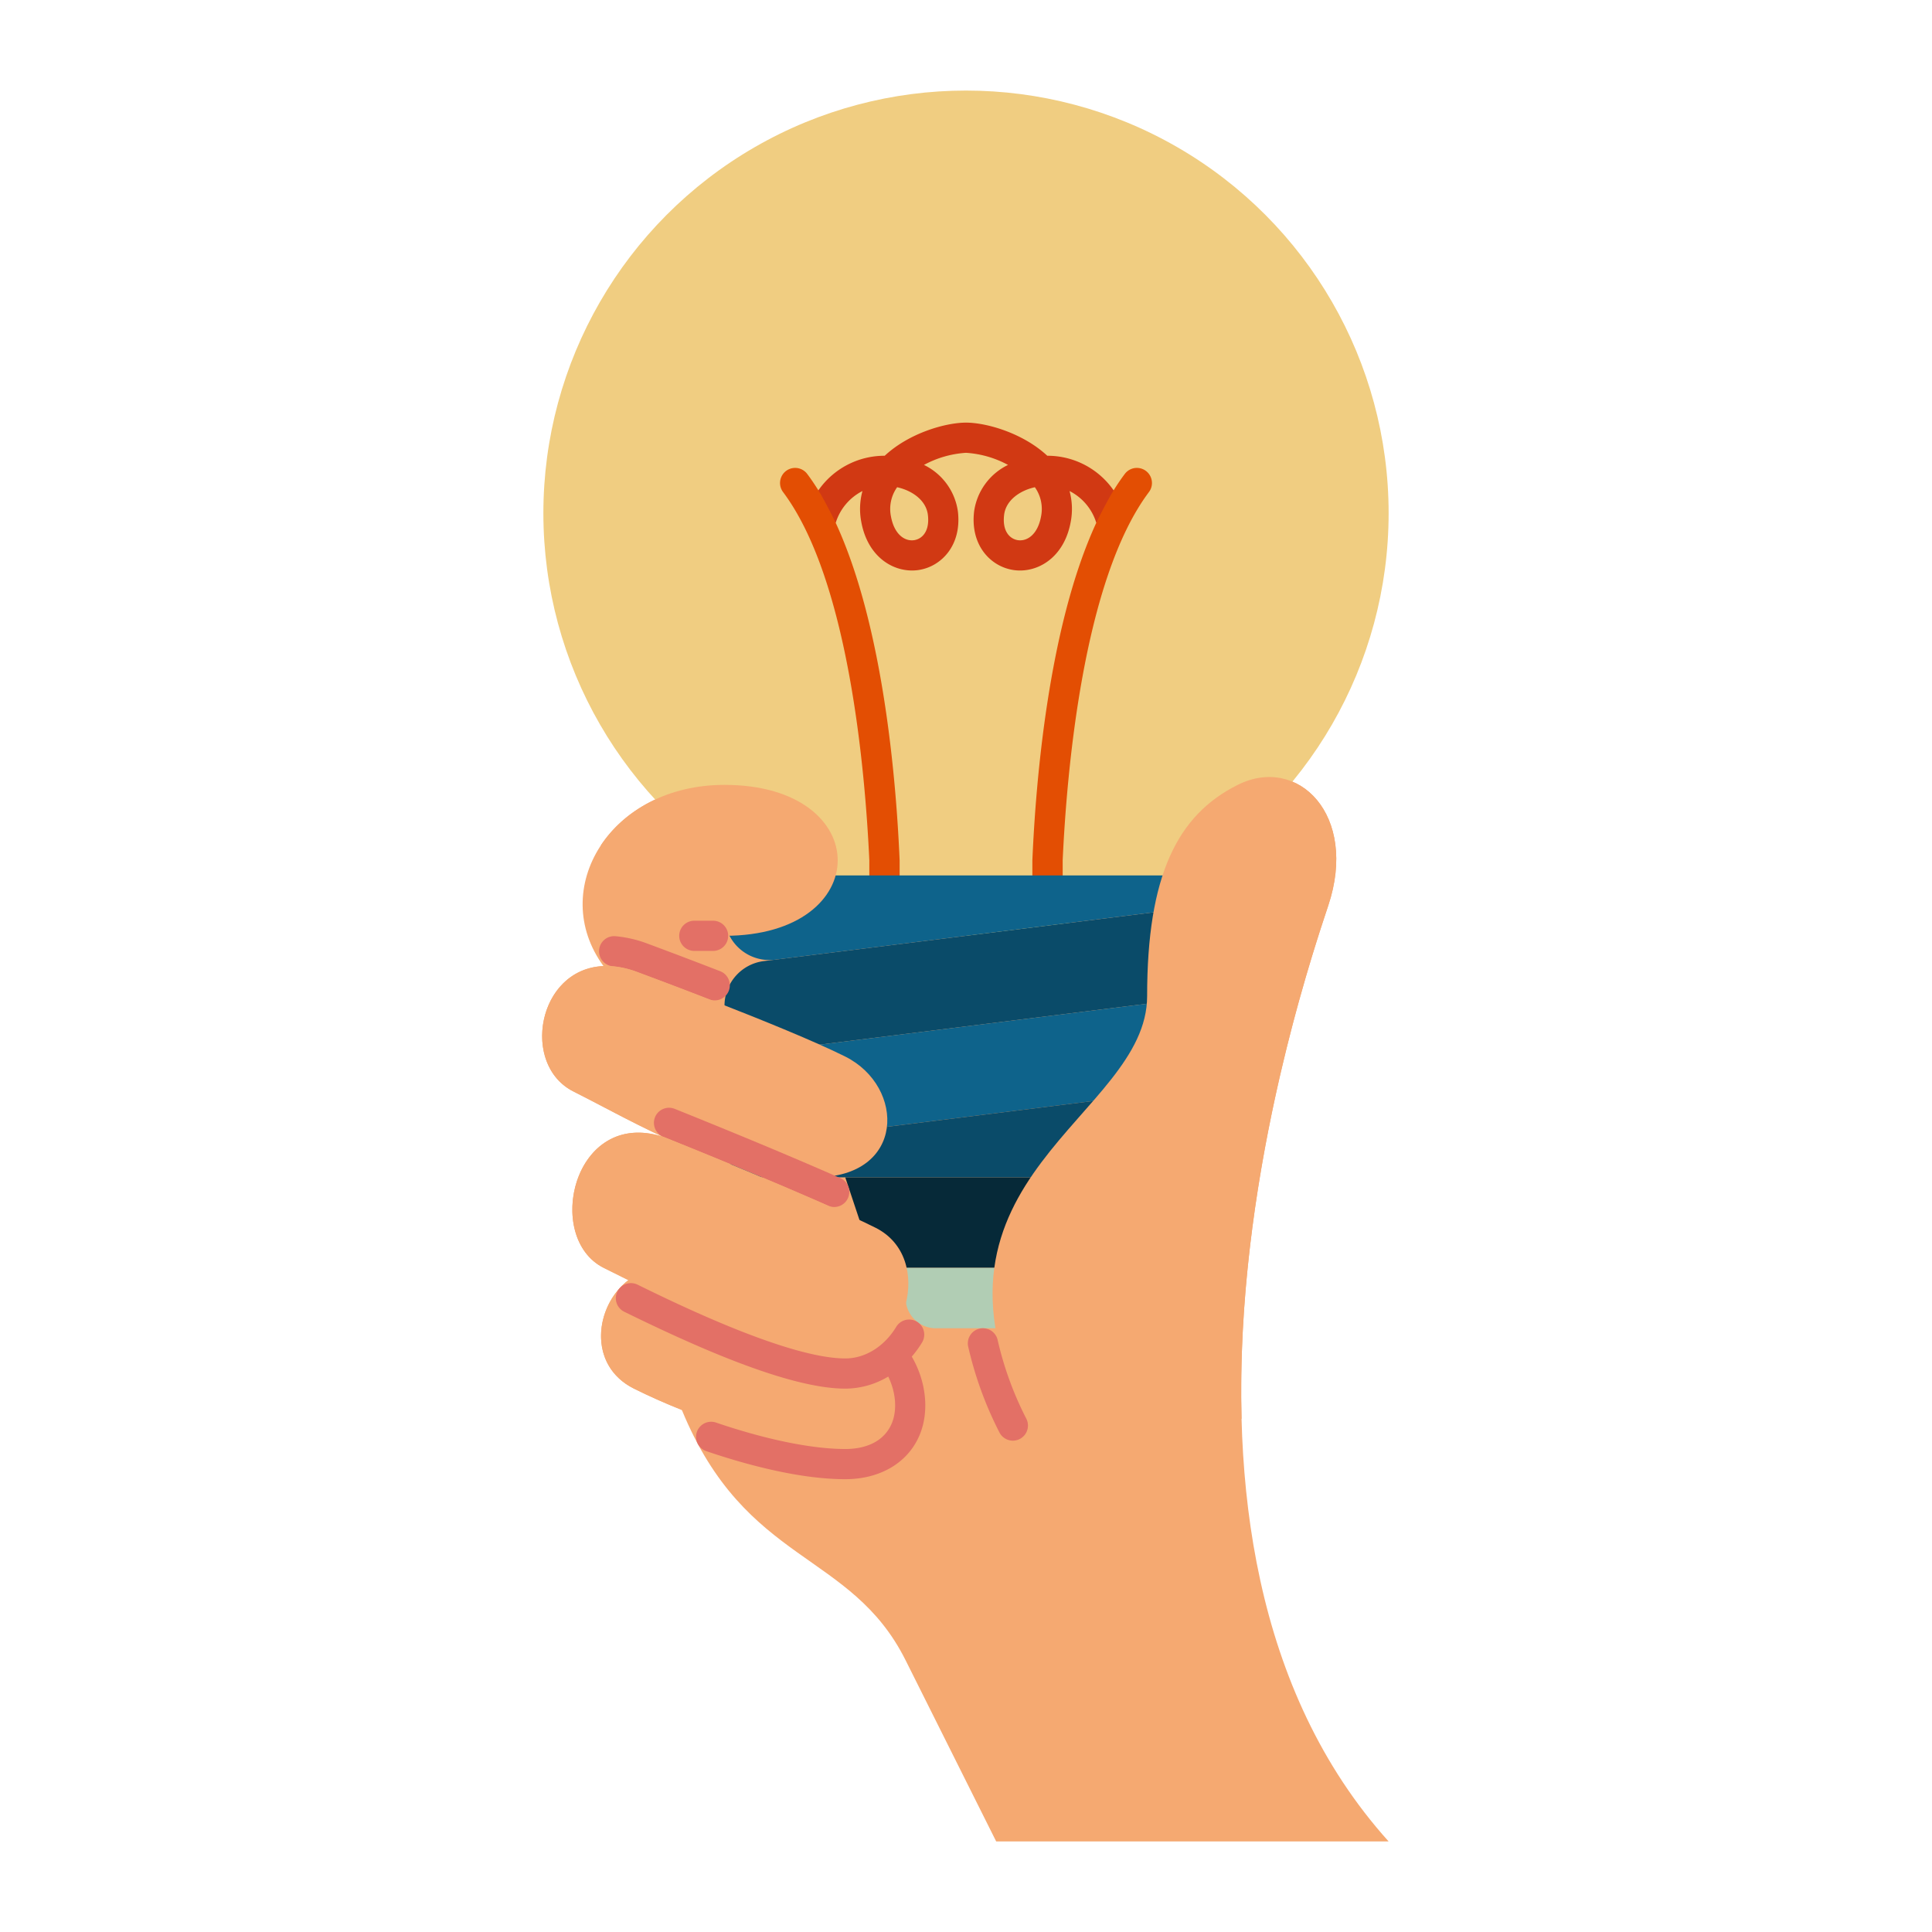 <svg height="512" viewBox="0 0 512 512" width="512" xmlns="http://www.w3.org/2000/svg"><g id="Layer_18" data-name="Layer 18"><path d="m368 488h-104l-24-48c-14.56-29.12-42.36-25.12-59.3-66.34-4.55-1.82-8.86-3.74-12.7-5.66-12.37-6.18-10.39-21.93-1.47-28.75-2.38-1.17-4.57-2.27-6.53-3.25-15.89-7.95-8.1-42.19 15.53-34.8 1.83.85 3.7 1.68 5.59 2.49 3.26 1.38 6.6 2.68 10.01 3.81-3.92-1.61-7.38-3.02-9.99-4.07-3.2-1.3-5.14-2.08-5.14-2.08-.16-.05-.32-.1-.47-.15-8.84-4.12-16.88-8.6-23.53-11.93-14.04-7.02-9.6-32.53 7.93-33.25-14.85-20.33 1.69-48.02 32.07-48.02 22.68 0 32.5 12.86 29.45 24h86.64c3.87-11.84 10.51-19.3 19.91-24 16-8 32 8 24 32s-56 168 16 248z" fill="#f5a971"/><circle cx="256" cy="136" fill="#f0cd81" r="112"/><path d="m221.47 138.56a14.113 14.113 0 0 1 7.09-8.43 18.09 18.09 0 0 0 -.33 8.07c1.72 9.67 8.95 13.79 15.2 12.86 5.99-.89 11.49-6.51 10.42-15.53a16.185 16.185 0 0 0 -8.99-12.32 26.958 26.958 0 0 1 11.14-3.21 26.958 26.958 0 0 1 11.14 3.21 16.185 16.185 0 0 0 -8.99 12.32c-1.07 9.02 4.43 14.64 10.42 15.53a11.158 11.158 0 0 0 1.74.13c5.79 0 11.9-4.2 13.46-12.99a18.09 18.09 0 0 0 -.33-8.07 14.091 14.091 0 0 1 7.09 8.42l-.009.019.009-.009 5.345-2.403-.755-6.207a21.329 21.329 0 0 0 -17.58-9.17c-6.48-6.04-16.15-8.78-21.54-8.78s-15.06 2.74-21.54 8.78a21.316 21.316 0 0 0 -17.58 9.17l-.755 6.207zm52.78-9.44a9.938 9.938 0 0 1 1.65 7.68c-.88 4.89-3.72 6.71-6.15 6.35-2.02-.3-4.18-2.23-3.65-6.68.46-3.9 4.17-6.47 8.15-7.35zm-36.5 0c3.98.88 7.69 3.45 8.15 7.35.53 4.45-1.63 6.38-3.65 6.68-2.43.36-5.27-1.46-6.15-6.35a9.938 9.938 0 0 1 1.65-7.68z" fill="#d13913"/><path d="m238.41 228v9.42h-8.03v-9.42c-1.07-23.27-5.38-74.3-22.86-97.6a4 4 0 0 1 6.4-4.8c1.03 1.37 2.01 2.83 2.96 4.35 1.11 1.72 3.94 7.17 4.59 8.61 12.76 27.59 16.08 69.11 16.94 89.44z" fill="#e34e03"/><path d="m304.48 130.4c-17.49 23.32-21.79 74.33-22.86 97.6v9.42h-8.03v-9.42c.86-20.34 4.18-61.84 16.93-89.43 0-.01.01-.01.01-.02.66-1.45 3.48-6.88 4.59-8.6.95-1.53 1.93-2.98 2.96-4.35a4 4 0 0 1 6.4 4.8z" fill="#e34e03"/><path d="m320 253.488a11.907 11.907 0 0 0 -13.384-11.815l-104.185 13.023a11.907 11.907 0 0 0 -10.43 11.815 11.907 11.907 0 0 0 13.384 11.815l104.185-13.023a11.907 11.907 0 0 0 10.43-11.815z" fill="#0a4b69"/><path d="m319.73 232a11.889 11.889 0 0 1 -10.16 9.3l-104.19 13.03a12.568 12.568 0 0 1 -1.5.09 11.912 11.912 0 0 1 -5.58-22.42z" fill="#0e638b"/><path d="m320 277.488a11.907 11.907 0 0 0 -13.384-11.815l-104.185 13.023a11.907 11.907 0 0 0 -10.43 11.815 11.907 11.907 0 0 0 13.384 11.815l104.185-13.023a11.907 11.907 0 0 0 10.43-11.815z" fill="#0e638b"/><path d="m280 336h-48l-8-24h64z" fill="#062938"/><path d="m240 336h32a0 0 0 0 1 0 0v8a8 8 0 0 1 -8 8h-16a8 8 0 0 1 -8-8v-8a0 0 0 0 1 0 0z" fill="#b1cdb4"/><path d="m320 301.49a11.914 11.914 0 0 1 -6.3 10.51h-121.43a11.888 11.888 0 0 1 10.16-9.3l104.19-13.03a11.911 11.911 0 0 1 13.38 11.82z" fill="#0a4b69"/><path d="m352 240c-4.88 14.63-24.62 73.86-22.97 136h-57.03c-32-64 32-80 32-112s8-48 24-56 32 8 24 32z" fill="#f5a971"/><path d="m189.413 265.112a3.992 3.992 0 0 1 -1.446-.272c-10.834-4.204-19.598-7.432-19.966-7.567l-.062-.021a24.378 24.378 0 0 0 -5.512-1.175 4 4 0 1 1 .702-7.969 32.498 32.498 0 0 1 7.401 1.575l.178.062c.426.156 9.254 3.407 20.153 7.637a4.001 4.001 0 0 1 -1.448 7.73z" fill="#e37066"/><path d="m168 257.273c-24-8-32 24-16 32s40 22.727 64 22.727 24-24 8-32-56-22.727-56-22.727z" fill="#f5a971"/><path d="m221.07 319.867a3.989 3.989 0 0 1 -1.619-.344c-18.075-8.014-42.423-17.761-43.451-18.172l-.015-.005a4 4 0 0 1 2.56-7.579l.423.156c1.036.414 25.517 10.214 43.725 18.287a4.001 4.001 0 0 1 -1.623 7.658z" fill="#e37066"/><path d="m176 301.351c-24-8-32 26.649-16 34.649s48 24 64 24 24-26.649 8-34.649-56-24-56-24z" fill="#f5a971"/><path d="m176 336c-16 0-24 24-8 32s40 16 56 16 16-16 8-24-40-24-56-24z" fill="#f5a971"/><path d="m241.631 359.517a28.014 28.014 0 0 0 2.724-3.752 4 4 0 0 0 -6.843-4.145c-3.178 5.247-8.229 8.38-13.512 8.38-15.145 0-45.17-14.716-55.038-19.551a4 4 0 1 0 -3.521 7.184c17.84 8.744 43.321 20.368 58.558 20.368a22.211 22.211 0 0 0 11.392-3.198c1.997 4.1 2.431 8.799.955 12.363-1.826 4.407-6.211 6.835-12.347 6.835-8.817 0-20.98-2.489-34.249-7.007a4 4 0 0 0 -2.579 7.573c9.959 3.391 24.433 7.434 36.828 7.434 9.306 0 16.684-4.401 19.738-11.773 2.588-6.25 1.7-14.199-2.107-20.71z" fill="#e37066"/><path d="m268.425 381.79a4 4 0 0 1 -3.581-2.212 97.019 97.019 0 0 1 -8.269-22.736 4 4 0 1 1 7.821-1.684 89.015 89.015 0 0 0 7.603 20.841 4.002 4.002 0 0 1 -3.575 5.79z" fill="#e37066"/><path d="m159.234 224.031c6.141-9.281 17.766-16.031 32.766-16.031 40 0 40 40 0 40h-16z" fill="#f5a971"/><path d="m188.975 252h-4.975a4 4 0 0 1 0-8h4.975a4 4 0 0 1 0 8z" fill="#e37066"/></g></svg>